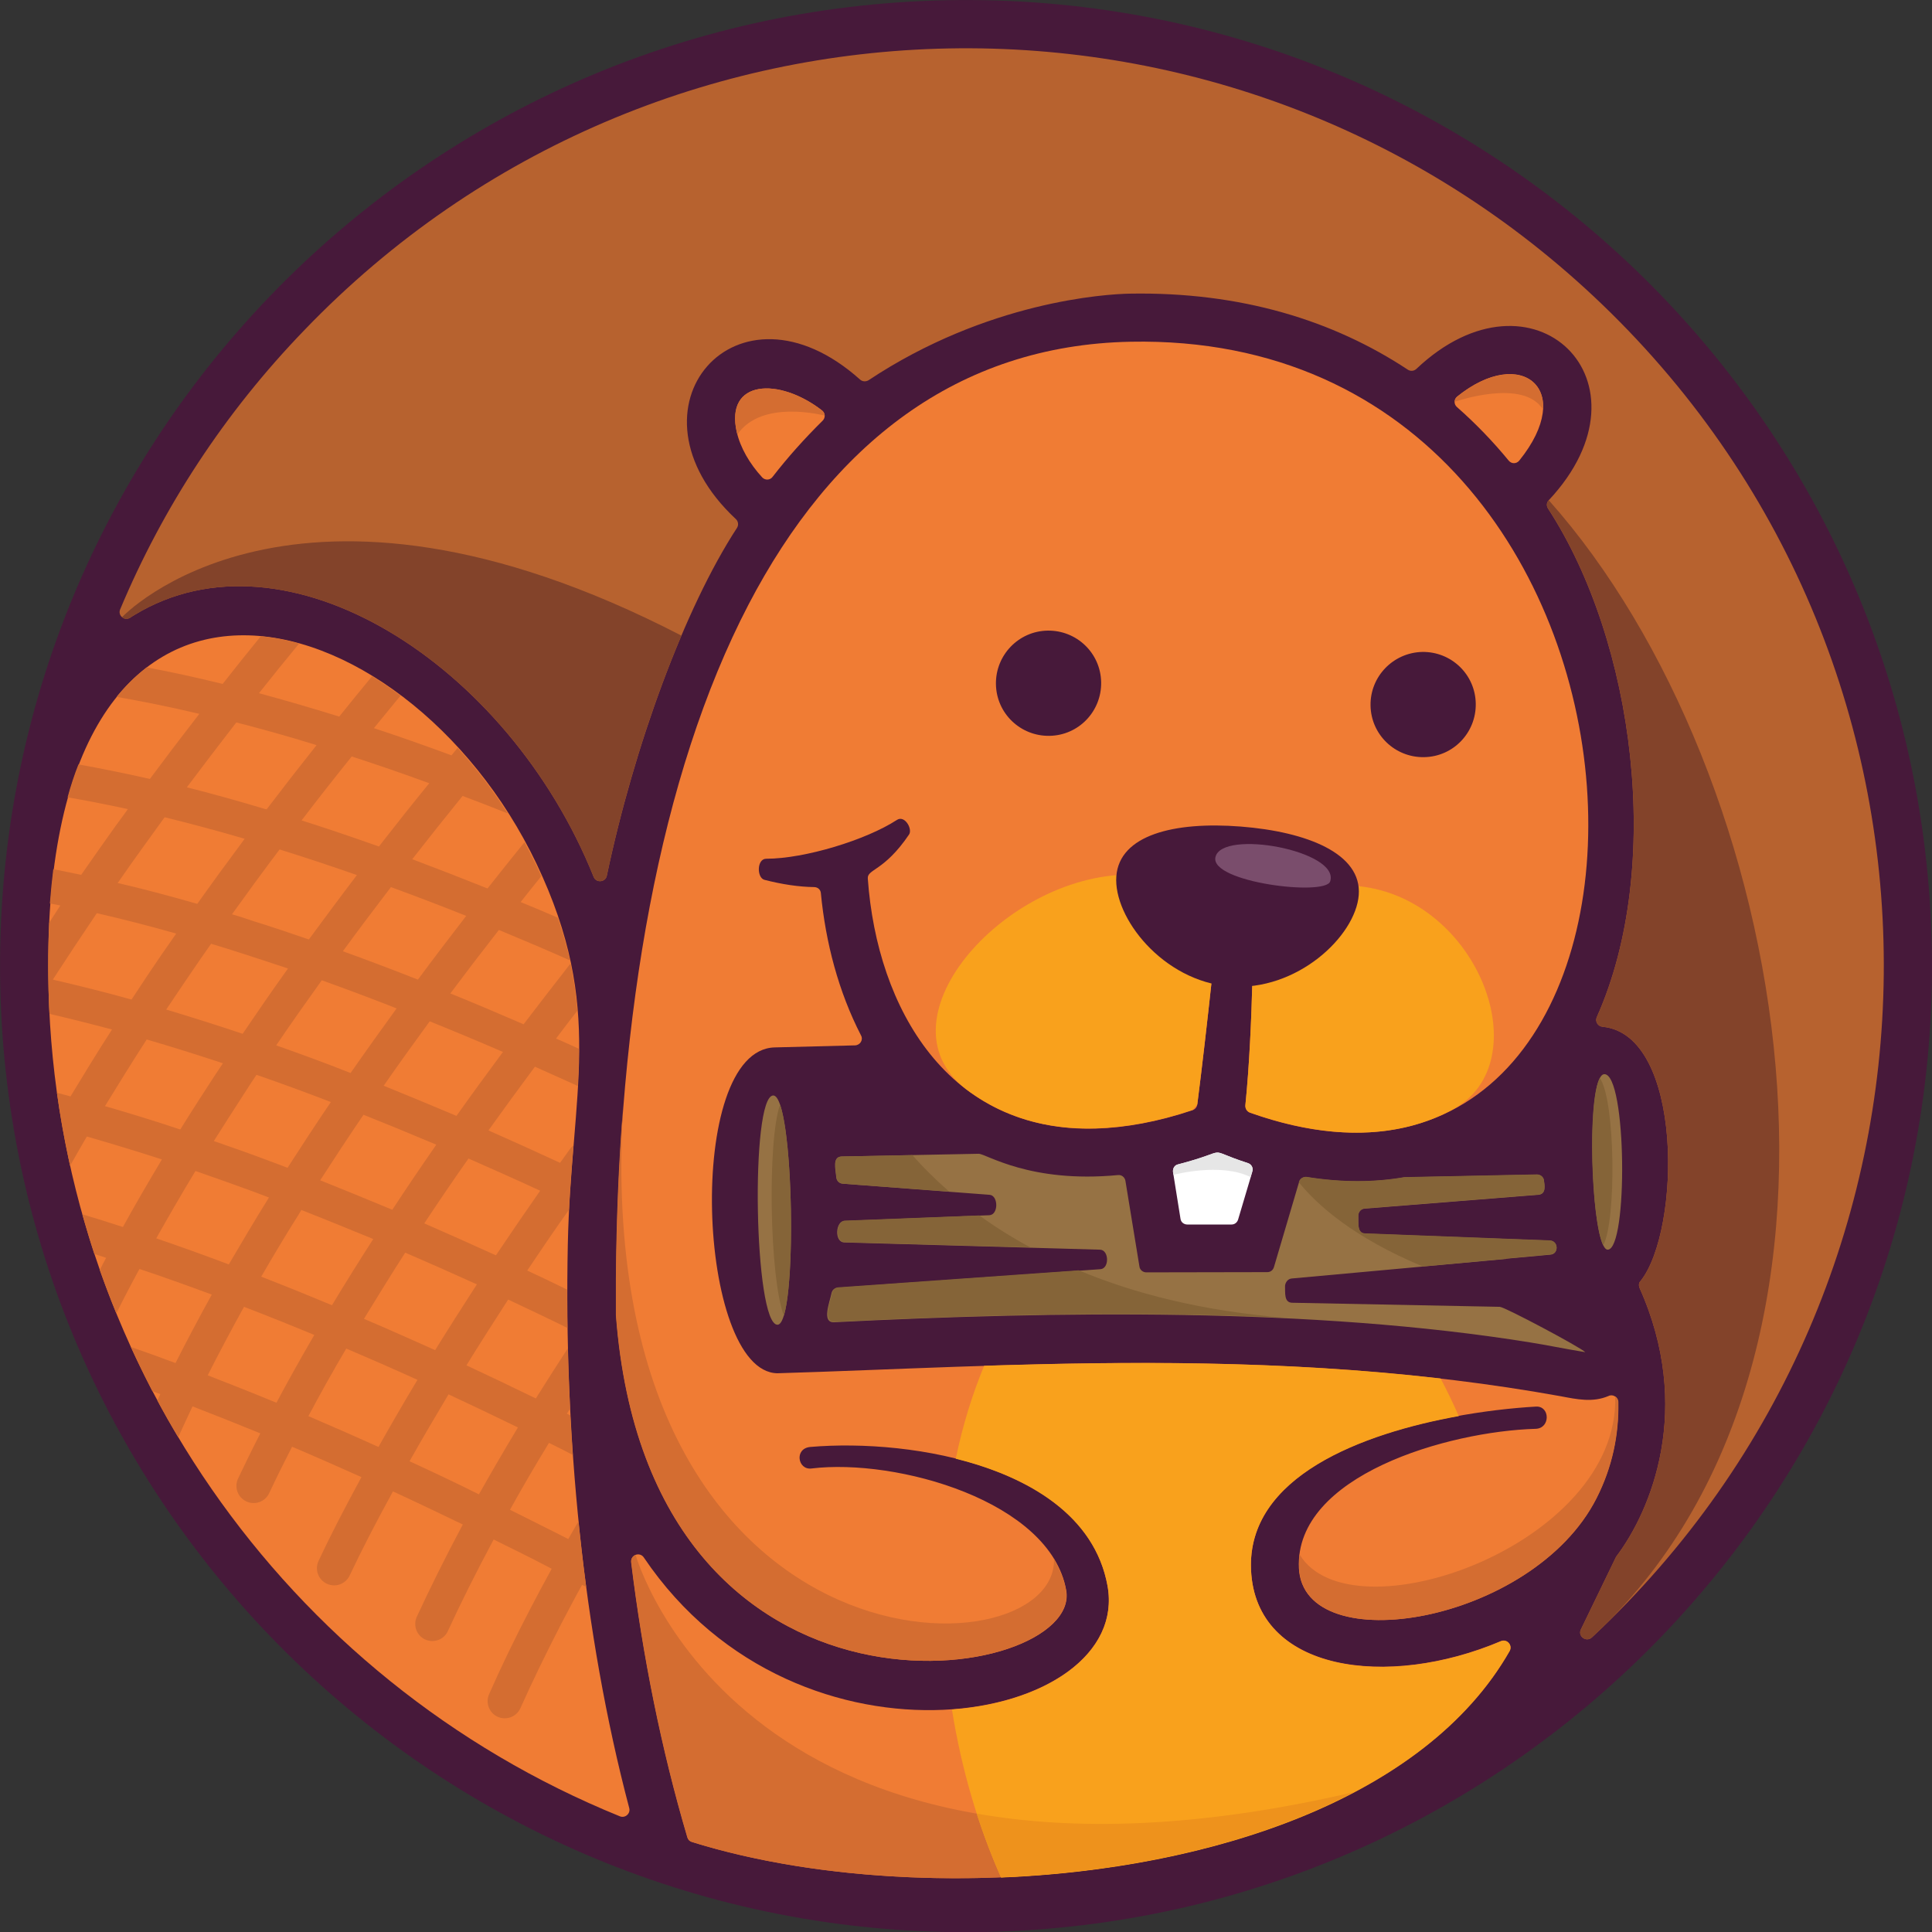 <?xml version="1.0" encoding="utf-8"?>
<!-- Generator: Adobe Illustrator 22.0.0, SVG Export Plug-In . SVG Version: 6.00 Build 0)  -->
<svg version="1.1" id="Layer_1" xmlns="http://www.w3.org/2000/svg" xmlns:xlink="http://www.w3.org/1999/xlink" x="0px" y="0px"
	 viewBox="0 0 852 852" enable-background="new 0 0 852 852" xml:space="preserve">
<rect x="0" y="0" width="852" height="852" fill="#333333" stroke="none"/>
<title>Castore Logo</title>
<rect x="-574" y="-422" display="none" fill-rule="evenodd" clip-rule="evenodd" fill="#F6F6F7" width="2000" height="2000"/>
<path fill="#47193A" d="M417.8,0.1c235.2-4.5,429.6,182.5,434.1,417.8c4.5,235.2-182.5,429.6-417.8,434.1S4.6,669.4,0.1,434.1
	C-4.4,198.9,182.6,4.6,417.8,0.1"/>
<path fill="#B7622F" d="M723,567.9c23.8,53.1,5.2,98.2-10.3,118.6l-15.5,32c-1.6,3,2.3,5.9,4.8,3.6c169-157.6,172.7-426,4.7-587.7
	c-161.1-155-417.3-150.1-572.3,11C98.8,182.2,71.7,224.1,53,268.7c-1.2,2.7,1.9,5.3,4.4,3.7c0.6-0.4,1.2-0.8,1.9-1.2
	c66.7-40.6,164.6,21.2,202.5,115.5c1.1,2.8,5.2,2.4,5.8-0.5c12-57.1,34.3-118,57.4-153.4c0.8-1.2,0.6-2.9-0.5-3.9
	c-52.4-48.9,0.4-110.2,54.8-61.5c1,0.9,2.5,1,3.7,0.3c52.4-34.8,104.6-38,115.1-38.2c49.2-0.9,90,11.9,122.7,33.5
	c1.2,0.8,2.7,0.7,3.8-0.3c51.3-48.6,107.3,5.6,58.4,57.9c-1,1-1.1,2.5-0.3,3.7c38.2,58.7,51.1,157.9,21.5,224.2
	c-0.9,1.9,0.4,4.1,2.5,4.3c35.8,3.4,34.6,89.6,16.8,112.1C722.7,565.6,722.6,566.8,723,567.9"/>
<path fill-rule="evenodd" clip-rule="evenodd" fill="#83432A" d="M723,567.9c23.8,53.1,5.2,98.2-10.3,118.6l-15.5,32
	c-1.6,3,2.3,5.9,4.8,3.6c134.2-123.3,88.2-381-19-501.5c-1,1-1.1,2.5-0.3,3.7c38.2,58.7,51.1,157.9,21.5,224.2
	c-0.9,1.9,0.4,4.1,2.5,4.3c35.8,3.4,34.6,89.6,16.8,112.1C722.7,565.6,722.6,566.8,723,567.9"/>
<path fill-rule="evenodd" clip-rule="evenodd" fill="#83432A" d="M53.8,272.2c0.9,0.8,2.3,1,3.6,0.2c0.6-0.4,1.2-0.8,1.9-1.2
	c66.7-40.6,164.6,21.2,202.5,115.5c1.1,2.8,5.2,2.4,5.8-0.5c7.6-36.3,19.4-74.1,32.9-105.9h0C129.2,191.7,53.8,272.2,53.8,272.2"/>
<path fill="#F07C34" d="M362.5,181c-19-14.7-42.8-13.6-37.6,9.5c1.6,7,5.7,14,11.2,20c1.3,1.4,3.5,1.3,4.6-0.2
	c6.9-8.9,14.3-17.1,22-24.7C364.1,184.3,364,182.1,362.5,181"/>
<path fill="#D46D31" d="M362.5,181c-19-14.7-42.8-13.6-37.6,9.5c0.1,0.4,0.2,0.7,0.3,1.1c10.7-15.8,38.5-8.3,38.5-8.3
	C363.6,182.4,363.2,181.6,362.5,181"/>
<path fill="#F07C34" d="M670,203.1c25.1-31.1,1-51.2-27.4-28.2c-1.5,1.2-1.5,3.4-0.1,4.6c8.3,7.3,15.9,15.2,22.8,23.6
	C666.6,204.7,668.8,204.6,670,203.1"/>
<path fill="#D46D31" d="M680.5,180.7c1.1-16.4-17.3-22.4-37.9-5.8c-0.7,0.6-1.1,1.4-1.1,2.3C641.5,177.2,671.9,166.5,680.5,180.7"/>
<path fill="#F07C34" d="M236.6,380.9C178.9,260,15.7,214.7,21.4,436.5C25.5,597.7,125,740.7,273.4,801c2.3,0.9,4.7-1.2,4.1-3.6
	c-20.6-78-28.8-165-27.1-248.6C251.8,481.7,267,444.7,236.6,380.9"/>
<path fill="#967244" d="M707.5,473.7c-8.5,0.2-5.9,77.5,1.5,77.4C718,550.9,717.4,473.6,707.5,473.7"/>
<path fill="#856438" d="M705.5,475.4c-5.5,10-3.8,63.1,1.5,73.8C712.9,538.3,712.4,485.1,705.5,475.4"/>
<path fill="#967244" d="M341,483.1c-10.2,0.2-8.5,101.3,1.9,101.1C351.9,584,350.2,483,341,483.1"/>
<path fill="#856438" d="M345.7,580.2c4.9-16.3,3.9-77.1-1.7-93.1C338.3,503.3,339.4,564.1,345.7,580.2"/>
<path fill="#FFFFFF" d="M517.3,516.9l3.3,20.6c0.2,1.5,1.5,2.5,3,2.5l19.5,0c1.4,0,2.5-0.9,2.9-2.2l6.3-21.2c0.5-1.6-0.4-3.2-2-3.7
	c-20.4-6.6-5.8-5.9-30.8,0.6C518,513.8,517.1,515.3,517.3,516.9"/>
<path fill="#E6E6E6" d="M517.3,516.9l0.2,1.2c0,0,20.8-5.6,34,1l0.7-2.5c0.5-1.6-0.4-3.2-2-3.7c-20.4-6.6-5.8-5.9-30.8,0.6
	C518,513.8,517.1,515.3,517.3,516.9"/>
<path fill="#F07C34" d="M677.2,630.1c-38.5,1.1-106.2,20.5-104.4,61.4c1.9,41.1,103.1,24.6,131.2-30.8c6.9-13.6,9.9-27.9,9.6-42.4
	c-0.1-2.2-2.3-3.6-4.2-2.7c-7,3-13.9,1.5-21.3,0.1c-124.9-22.5-245.2-13.1-345.3-10.1c-35.4-0.6-41-142.8-1.1-143.7l35.4-0.9
	c2.2-0.1,3.7-2.4,2.6-4.4c-9.9-19.2-15.6-40.9-17.7-62.7c-0.1-1.6-1.4-2.7-3-2.7c-6.8-0.1-14.1-1.2-21.9-3.2
	c-3.4-0.9-3.4-9.3,0.8-9.3c17,0,44.1-8.3,57.6-17.1c3.5-2.3,7,4,5.4,6.4c-11.1,16.4-18.6,15.2-18.2,19.5
	c4.1,57.4,35.6,112,100.6,110.2c12.9-0.4,27.1-2.9,42.6-8.1c1.1-0.4,1.9-1.3,2.1-2.5c4.3-33.5,9.2-81,10.4-93.1
	c0.4-4,6-2.6,11.4-2.3c1.6,0.1,2.9,1.4,2.9,3c0.1,11.9,0,58.3-3.5,92.8c-0.1,1.4,0.7,2.7,2,3.2c208.6,74.2,205.2-345-52.6-340
	c-76.6,1.5-131.8,45.5-168.5,115.9c-39.2,75.3-57.5,180.5-58.4,297c0,5.4,0,10.8,0,16.2c0,0.1,0,0.1,0,0.2
	c14.7,194.2,206,162.7,198.5,121.3c-7-39.3-74.8-58.3-112.4-53.7c-6,0.7-7.6-8.8-0.5-9.5c45.5-3.9,121.6,9,131.1,61.1
	c11.1,60.9-135.8,89.4-204.5-12.4c-1.8-2.6-5.9-1.1-5.5,2.1c5.1,41.5,13.3,82.5,24.8,121.4c0.3,1,1,1.7,2,2
	c111,34.6,303.3,15.9,360.5-84.2c1.5-2.6-1.1-5.5-3.8-4.4c-49.9,21.2-108.2,13.6-110.2-31.4c-2.4-53.7,84.7-69.7,125.7-72
	C683.6,620,683.8,629.9,677.2,630.1"/>
<path fill="#D46D31" d="M280.3,685.7c-1.2,0.5-2.1,1.6-2,3.2c5.1,41.5,13.3,82.5,24.8,121.4c0.3,1,1,1.7,2,2
	c82,25.6,208.5,22,292-22C327.3,852.8,280.3,685.7,280.3,685.7"/>
<path fill="#D46D31" d="M573.1,685.5c-0.2,1.9-0.3,3.9-0.2,6c1.9,41.1,103.1,24.6,131.2-30.8c6.9-13.6,9.9-27.9,9.6-42.4
	c0-1.1-0.6-2-1.4-2.5C714.2,681.5,595.7,723,573.1,685.5"/>
<path fill="#D46D31" d="M274.7,489c-1.9,24.2-2.9,49.1-3.1,74.6c0,5.4,0,10.8,0,16.2c0,0.1,0,0.1,0,0.2
	c14.7,194.2,206,162.7,198.5,121.3c-0.3-1.9-0.8-3.7-1.4-5.6c-1.1-2.6-2.4-5.4-3.9-8.3l0,0C466.6,740,260.5,743.4,274.7,489"/>
<path fill="#F9A11C" d="M427.9,481.7c14.7,10.5,33.1,16.6,55.4,15.9c12.9-0.4,27.1-2.9,42.6-8.1l2.1-2.5c4.3-33.5,9.2-81,10.4-93.1
	c0.4-4,6-2.6,11.4-2.3c1.6,0.1,2.9,1.4,2.9,3c0.1,11.9,0,58.3-3.5,92.8c-0.1,1.4,0.7,2.7,2,3.2c36.4,12.9,66.5,11.2,89.6-1.4
	c38.2-20.8,11.4-92.9-41.6-98.4l-35-3.4c0,0-32.9-1.7-66.1-1.7C442.3,385.8,384.4,451.5,427.9,481.7"/>
<path fill="#47193A" d="M547.1,364.5c29.5,2.3,53.5,12,52.1,30.2c-1.4,18.2-27.3,42.6-56.9,40.3c-29.5-2.3-51.4-30.4-50-48.6
	C493.7,368.3,517.6,362.2,547.1,364.5"/>
<path fill="#47193A" d="M462,278.1c12.8-0.2,23.4,9.9,23.6,22.8c0.2,12.8-9.9,23.4-22.8,23.6c-12.8,0.2-23.4-9.9-23.6-22.8
	C439,288.9,449.2,278.3,462,278.1"/>
<path fill="#47193A" d="M627.2,287.5c12.8-0.2,23.4,9.9,23.6,22.8c0.2,12.8-9.9,23.4-22.8,23.6c-12.8,0.2-23.4-9.9-23.6-22.8
	C604.2,298.3,614.4,287.8,627.2,287.5"/>
<path fill="#967244" d="M569.7,563.8l94.4-8.6l0-0.1l19.6-1.8c3.8-0.3,3.6-6-0.2-6.2l-81.5-3.1c-3.6-0.1-2.9-4.5-3-7.9
	c0-1.6,1.2-3,2.8-3.1l76.6-6.1c3.6-0.3,2.7-4.3,2.5-6.1c-0.1-1.6-1.5-2.8-3.1-2.8l-58.5,1.2c-13.1,2.3-27.5,2.4-43-0.1
	c-1.5-0.2-3,0.7-3.4,2.1l-11.1,37.6c-0.4,1.3-1.5,2.2-2.9,2.2l-53.4,0.1c-1.5,0-2.8-1.1-3-2.5l-6.2-37.9c-0.3-1.6-1.7-2.7-3.3-2.5
	c-38.8,3.7-58.1-9.4-61.4-9.4l-60.4,1.2c-4.3,0.1-2.7,5.6-2.4,9.2c0.1,1.5,1.3,2.7,2.8,2.8l64.8,4.9c3.9,0.3,4,8.8-0.1,9l-63.9,2.5
	c-4,0.2-4.5,9.4-0.1,9.5l112.8,3.2c4,0.1,4.2,8.3,0.2,8.6l-115.9,8.2c-1.4,0.1-2.4,1-2.7,2.4c-0.9,4.2-4.4,13,1.1,12.8
	c97.7-4.9,211.1-6.6,307,8.9c7.6,1.2,14.5,2.7,24.3,4.3c-2-2.1-35.4-19.9-37.7-20l-91.6-1.8c-3.6-0.1-3-4.4-3.1-7.5
	C566.9,565.3,568.1,563.9,569.7,563.8"/>
<path fill="#856438" d="M627.4,558.5l36.7-3.4l0-0.1l19.6-1.8c3.8-0.3,3.6-6-0.2-6.2l-81.5-3.1c-3.6-0.1-2.9-4.5-3-7.9
	c0-1.6,1.2-3,2.8-3.1l76.6-6.1c3.6-0.3,2.7-4.3,2.5-6.1c-0.1-1.6-1.5-2.8-3.1-2.8l-58.5,1.2c-13.1,2.3-27.5,2.4-43-0.1
	c-1.5-0.2-3,0.7-3.4,2.1l-0.1,0.3C580.8,531.3,596.6,545.6,627.4,558.5"/>
<path fill="#856438" d="M587.5,582.3L587.5,582.3L587.5,582.3L587.5,582.3z M475.7,560.2l-106,7.5c-1.4,0.1-2.4,1-2.7,2.4
	c-0.9,4.2-4.4,13,1.1,12.8c62.6-3.1,131.7-5,198.5-1.8C529.7,578.1,499.8,570.3,475.7,560.2z M431.9,536l-59.3,2.3
	c-4,0.2-4.5,9.4-0.1,9.5l81.9,2.3C446,545.6,438.5,540.8,431.9,536z M402.4,509.4l-31.1,0.6c-4.3,0.1-2.7,5.6-2.4,9.2
	c0.1,1.5,1.3,2.7,2.8,2.8l46.9,3.5C412.2,519.9,406.8,514.5,402.4,509.4z"/>
<path fill="#F9A11C" d="M635.3,607.9c-70.3-8.1-138.3-7.6-201.3-5.6c-5.2,12.6-9.5,26.3-12.5,41c32.2,8,61.2,25.1,66.9,56
	c5.4,29.6-26.5,51.5-68.6,54.6c4.3,26.9,11.8,51.9,21.7,74.1c92.2-3.8,186.9-34.5,224.2-99.8c1.5-2.6-1.1-5.5-3.8-4.4
	c-49.9,21.2-108.2,13.6-110.2-31.4c-1.9-41.3,49.3-60.3,91.6-67.9C640.8,618.7,638.1,613.2,635.3,607.9"/>
<path fill="#EE921C" d="M430.7,799.8c3.2,9.8,6.8,19.2,10.7,28.1c55.3-2.3,111.5-14.3,155.7-37.6
	C528.1,806.4,473.6,807.3,430.7,799.8"/>
<path fill="#7A4D6C" d="M536,378c2.8-12.5,55-2.8,50.6,10.7C584.4,395.3,533.5,389.1,536,378"/>
<path fill="#D46D31" d="M180.6,644.4c5.3-9.4,11.1-19.3,17.2-29.5c9.9,4.6,20.1,9.5,30.6,14.6c-6.2,10.3-11.9,20.1-17.2,29.5
	C200.8,653.8,190.6,649,180.6,644.4 M151.2,419.5c6.7-9.2,13.8-18.6,21.2-28.3c10.6,3.9,21.7,8.1,33.2,12.7
	c-7.4,9.6-14.5,18.9-21.3,28.1C172.8,427.5,161.8,423.3,151.2,419.5z M169.2,478.8c6.4-9.2,13.2-18.7,20.3-28.4
	c10.4,4.2,21.2,8.7,32.3,13.5c-7.1,9.6-14,19-20.5,28.2C190.2,487.4,179.5,483,169.2,478.8z M152.7,594.7
	c10.1,4.3,20.6,8.9,31.4,13.8c-6.2,10.3-11.9,20.2-17.2,29.6c-10.6-4.8-20.9-9.3-30.9-13.6C141,615.1,146.5,605.2,152.7,594.7z
	 M91.6,606.5c4.8-9.5,10.1-19.5,16-30.2c5.5,2.1,11.1,4.3,16.8,6.6c4.7,1.9,9.4,3.8,14.2,5.8c-6.1,10.5-11.7,20.5-16.7,29.9
	C111.5,614.3,101.4,610.3,91.6,606.5z M167.1,373.3c-11.9-4.2-23.3-8.1-34.1-11.5c7-9.2,14.4-18.6,22.1-28.2
	c10.8,3.5,22.2,7.4,34.2,11.8C181.6,354.8,174.2,364.2,167.1,373.3z M102.3,403.2c6.7-9.3,13.6-18.8,21-28.6
	c10.8,3.4,22.1,7.1,34.1,11.3c-7.4,9.7-14.4,19.2-21.2,28.4c-8.4-2.9-16.4-5.6-24.2-8C108.8,405.2,105.5,404.1,102.3,403.2z
	 M111.5,525.4c2.4,0.9,4.7,1.8,7.1,2.7c-6.4,10.3-12.2,20.1-17.7,29.5c-11.1-4.2-21.8-8-32-11.5c5.3-9.4,11-19.3,17.3-29.7
	C94.3,519.2,102.7,522.2,111.5,525.4z M160.5,581.6c5.7-9.3,11.7-19.1,18.2-29.2c10.2,4.4,20.8,9.1,31.6,14
	c-6.4,9.9-12.6,19.6-18.4,29C181.1,590.6,170.7,585.9,160.5,581.6z M132.9,533.6c10.2,4,20.7,8.3,31.7,12.8
	c-6.5,10.1-12.6,19.9-18.2,29.2c-5.5-2.3-11-4.5-16.3-6.7c-5.1-2-10-4-14.9-5.9c5.1-8.8,10.5-17.9,16.5-27.4L132.9,533.6z
	 M187.1,539.5c6.1-9.2,12.6-18.8,19.5-28.6c10.2,4.5,20.8,9.2,31.6,14.2c-6.7,9.6-13.2,19.1-19.5,28.5
	C207.9,548.7,197.4,544,187.1,539.5z M121.8,461c6.3-9.3,13-18.8,20.1-28.7c10.6,3.8,21.6,7.9,33,12.4c-7.1,9.8-13.9,19.3-20.3,28.5
	C143.3,468.7,132.3,464.7,121.8,461z M141.2,520.5c6-9.3,12.3-18.9,19.1-28.9c10.3,4.1,21,8.5,32.1,13.2
	c-6.8,9.8-13.3,19.4-19.4,28.7C162,528.9,151.4,524.6,141.2,520.5z M94.3,503.2c4.3-6.8,8.8-13.9,13.5-21.1c1.7-2.7,3.5-5.4,5.3-8.1
	c10.5,3.6,21.4,7.6,32.8,12c-6.8,10-13.1,19.7-19.1,29c-3.4-1.3-6.8-2.6-10.1-3.8C109,508.3,101.5,505.7,94.3,503.2z M64.7,458.4
	c10.6,3.1,21.8,6.6,33.6,10.5c-1.1,1.6-2.1,3.2-3.2,4.8c-5.5,8.4-10.7,16.5-15.6,24.4c-11.7-3.9-22.8-7.3-33.2-10.3
	C52,478.5,58.1,468.6,64.7,458.4z M73.3,445.2c3.5-5.2,7.1-10.6,10.8-16c2.9-4.3,5.9-8.6,9-13c4.7,1.4,9.5,2.9,14.4,4.5
	c6.3,2,12.8,4.2,19.5,6.4c-7.1,9.9-13.7,19.5-20,28.8C95.1,451.9,83.9,448.4,73.3,445.2z M117,356.8c-12.3-3.7-23.9-6.9-34.6-9.6
	c7-9.3,14.2-18.8,21.8-28.6c1.4,0.4,2.8,0.7,4.3,1.1c9.8,2.6,20.2,5.5,31.1,8.9c-7.7,9.7-15,19.1-22,28.3L117,356.8z M42.7,402.7
	c10.8,2.5,22.4,5.4,35,9c-2.1,3-4.1,6-6.2,8.9c-4.7,6.9-9.2,13.6-13.5,20.2c-12.5-3.5-24-6.3-34.7-8.8
	C29.4,422.6,35.8,412.9,42.7,402.7z M51.9,389.4c3.7-5.4,7.6-10.8,11.6-16.4c3-4.1,6-8.3,9.1-12.6c10.9,2.7,22.7,5.8,35.3,9.5
	c-7.3,9.8-14.3,19.4-20.9,28.7C74.4,395,62.8,391.9,51.9,389.4z M21.7,406.9c-0.4,9.3-0.6,19.1-0.3,29.5c0,0,0,0,0,0
	c0.1,3.6,0.2,7.2,0.4,10.7c8.6,2,17.8,4.3,27.6,6.9c-6.6,10.2-12.6,20.1-18.3,29.5c-2-0.5-4-1.1-6-1.6c1.5,10.9,3.5,21.6,5.8,32.2
	c2.4-4.2,4.8-8.5,7.4-12.9c10.4,3,21.4,6.3,33.1,10.1c-6.2,10.4-12,20.3-17.2,29.8c-6.1-2-12.1-3.9-17.9-5.6
	c1.7,5.9,3.4,11.7,5.3,17.5c1.7,0.5,3.5,1.1,5.2,1.7c-1,1.8-1.9,3.6-2.8,5.4c2.3,6.4,4.7,12.8,7.3,19.1c3.1-6.3,6.5-12.8,10.2-19.6
	c10.2,3.4,20.8,7.2,31.9,11.3c-5.9,10.7-11.2,20.7-16,30.2c-6.7-2.5-13.3-4.9-19.7-7.1c3,6.6,6.2,13.1,9.5,19.5
	c1.2,0.4,2.3,0.9,3.5,1.3c-0.4,0.9-0.9,1.9-1.3,2.8c2.9,5.5,6,10.9,9.2,16.2c2-4.4,4.1-8.9,6.3-13.6c9.6,3.7,19.6,7.7,29.9,11.9
	c-3.6,7-6.8,13.6-9.8,19.9c-1.8,3.8-0.2,8.3,3.6,10.1c3.8,1.8,8.3,0.2,10.1-3.6c3-6.4,6.4-13.3,10.1-20.5
	c9.9,4.2,20.1,8.7,30.6,13.4c-7.5,13.8-13.9,26.2-18.9,36.9c-1.8,3.8-0.2,8.3,3.6,10.1c3.8,1.8,8.3,0.2,10.1-3.6
	c5.1-10.8,11.5-23.3,19.1-37.1c10,4.6,20.2,9.5,30.8,14.6c-7.9,14.8-14.6,28.4-20.3,40.7c-1.7,3.8-0.1,8.3,3.7,10
	c3.8,1.7,8.3,0.1,10-3.7c5.6-12.2,12.3-25.6,20.2-40.4c3.3,1.7,6.7,3.3,10.1,5c5,2.5,10.2,5.1,15.5,7.9c-3.2,5.9-6.3,11.6-9.2,17.2
	c-7.2,13.8-13.3,26.5-18.4,38.1c-1.7,3.8,0,8.3,3.8,10c3.8,1.7,8.3,0,10-3.8c5-11.2,11-23.6,18-37.2c2.9-5.5,5.9-11.3,9.2-17.2
	l1.8,0.9c-1.3-9.6-2.4-19.2-3.4-28.9c-1.5,2.6-3,5.2-4.5,7.8l-0.4-0.2c-5.2-2.6-10.4-5.3-15.7-7.9c-3.2-1.6-6.4-3.2-9.6-4.8
	c5.2-9.4,10.9-19.2,17.2-29.5c3.5,1.7,7,3.5,10.5,5.3c-0.4-5.8-0.8-11.6-1.1-17.4l-1.5-0.8l1.4-2.2c-0.4-8.9-0.8-17.7-1-26.6
	c-4.9,7.6-9.6,14.9-14.1,22.1c-10.5-5.1-20.7-10-30.6-14.6c5.8-9.4,12-19.1,18.4-29c8.5,4,17.2,8.1,26.1,12.5
	c-0.1-5.6-0.1-11.3-0.1-16.9c-5.9-2.9-11.8-5.7-17.6-8.4c5.9-8.8,12-17.8,18.4-26.8c0.5-10,1.3-19.4,2-28.4c-0.5,0.4-1,0.9-1.4,1.4
	c-1.5,2.1-3,4.2-4.5,6.3c-10.8-5-21.4-9.8-31.6-14.3c6.5-9.1,13.4-18.5,20.5-28.1c6.2,2.8,12.5,5.6,18.9,8.5
	c0.3-5.5,0.5-11,0.5-16.4c-3.4-1.5-6.7-3.1-10.1-4.5c3.1-4.1,6.2-8.2,9.4-12.3c-0.6-6.8-1.5-13.7-3-20.8c-7.1,9.1-14,18-20.7,26.8
	c-11.1-4.8-21.9-9.4-32.3-13.6c6.8-9.1,13.9-18.4,21.4-28c10.1,4.2,20.6,8.6,31.3,13.4c-1.3-6.1-3.1-12.3-5.3-18.8
	c-5.5-2.4-11-4.7-16.4-6.9c3-3.8,6-7.6,9.1-11.4c-0.8-1.7-1.6-3.5-2.4-5.3c0,0,0-0.1-0.1-0.1c-1.6-3.3-3.2-6.4-4.9-9.6
	c-5.6,6.9-11,13.7-16.3,20.4c-11.5-4.6-22.6-8.9-33.2-12.9c7.1-9.1,14.5-18.4,22.2-27.9c6.5,2.4,13.1,5,19.9,7.7
	c-6.7-10.5-14.1-20.2-22.1-28.9l-2.7,3.3c-11.9-4.4-23.3-8.4-34.2-12c3.8-4.7,7.7-9.4,11.7-14.3c-4.1-3.1-8.3-6-12.5-8.6
	c-5,6-9.8,12-14.5,17.8c-12.6-3.9-24.3-7.3-35.4-10.3c5.7-7.2,11.6-14.5,17.7-21.9c-5.7-1.6-11.3-2.7-16.9-3.2
	c-5.8,7.1-11.4,14.1-16.8,21c-12.2-3-23.4-5.4-33.5-7.3c-4.7,3.6-9.1,7.9-13.3,13c10.8,1.9,23,4.3,36.5,7.5
	c-7.6,9.8-14.9,19.4-21.8,28.7c-11.5-2.6-22-4.7-31.5-6.4c-1.8,4.5-3.4,9.4-4.8,14.5c8.1,1.4,16.9,3.1,26.6,5.2
	c-1.8,2.5-3.6,5-5.4,7.4c-5.3,7.4-10.3,14.6-15.2,21.6c-4.2-0.9-8.3-1.7-12.3-2.5c-0.6,4.9-1.1,9.9-1.5,15.1c1.5,0.3,3,0.6,4.6,0.9
	C25,401.8,23.3,404.4,21.7,406.9z"/>
<path display="none" fill="#47193A" d="M847.4,942.2h4.4v43.9H835c-12.5,0-18.7,6.7-18.7,20.2v85.4h-50.4v-148h49.5v22.8
	c1.6-7.5,5.1-13.4,10.7-17.8C831.6,944.4,838.7,942.2,847.4,942.2 M659.9,1003.6h27.9v-18.7c0-4.3-2.5-6.5-7.4-6.5h-13
	c-4.9,0-7.4,2.2-7.4,6.5V1003.6z M655.8,943.7H692c29.1,0,43.6,12.3,43.6,36.8v50.4h-75.6v19.6c0,4.3,2.5,6.5,7.4,6.5h13
	c4.9,0,7.4-2.4,7.4-7.1v-8.3h47.7v13.3c0,24.5-14.5,36.8-43.6,36.8h-36.2c-29.1,0-43.6-12.3-43.6-36.8v-74.4
	C612.2,956,626.7,943.7,655.8,943.7z M506.2,943.7l18.1,94.9l17.8-94.9h50.1l-38,148h-60.2l-38-148H506.2z M369.7,1054.6h5
	c5.3,0,8-3,8-8.9v-56c0-5.9-2.7-8.9-8-8.9h-5c-4.9,0-7.4,2.2-7.4,6.5v60.8C362.3,1052.5,364.8,1054.6,369.7,1054.6z M383.7,943.7
	h49.5v148h-50.4v-16c-3.8,10.7-12.5,16-26.1,16h-5.3c-26.3,0-39.4-12.3-39.4-36.8v-74.4c0-24.5,13.1-36.8,39.4-36.8h5.3
	c15.2,0,24.2,6.3,27,19V943.7z M208.9,1003.6h27.9v-18.7c0-4.3-2.5-6.5-7.4-6.5h-13c-4.9,0-7.4,2.2-7.4,6.5V1003.6z M204.8,943.7
	h36.2c29.1,0,43.6,12.3,43.6,36.8v50.4h-75.6v19.6c0,4.3,2.5,6.5,7.4,6.5h13c4.9,0,7.4-2.4,7.4-7.1v-8.3h47.7v13.3
	c0,24.5-14.5,36.8-43.6,36.8h-36.2c-29.1,0-43.6-12.3-43.6-36.8v-74.4C161.2,956,175.7,943.7,204.8,943.7z M0.1,901.3h87.2
	c29.1,0,43.6,12.3,43.6,36.8v24.3c0,17.2-4.7,28.4-14.2,33.5c5.5,2.4,9.3,6,11.3,10.8c2,4.8,3,11.4,3,19.7v28.5
	c0,24.5-14.5,36.8-43.6,36.8H0.1V901.3z M79.8,1051.1v-31.1c0-4.3-2.5-6.5-7.4-6.5H51.1v44.2h21.3
	C77.4,1057.6,79.8,1055.4,79.8,1051.1z M79.8,972.8v-30.8c0-4.3-2.5-6.5-7.4-6.5H51.1v43.9h21.3C77.4,979.3,79.8,977.1,79.8,972.8z"
	/>
<path display="none" fill="#47193A" d="M702.7,1149.7v-7.1H717v-5.5h-14.3v-6.7h16.2v-5.7h-23.3v30.8h23.8v-5.7H702.7z
	 M654.3,1135.8c0,3.3-2.2,5.4-6.6,5.4h-5.8v-10.7h5.8C652.1,1130.4,654.3,1132.4,654.3,1135.8z M662.1,1155.4l-6.9-9.9
	c4-1.7,6.3-5.1,6.3-9.7c0-6.9-5.1-11.2-13.4-11.2h-13.3v30.8h7.1v-8.6h6.2h0.4l5.9,8.6H662.1z M583.9,1149.7v-7.1h14.3v-5.5h-14.3
	v-6.7h16.2v-5.7h-23.3v30.8h23.9v-5.7H583.9z M533.9,1124.6v12.1h-14v-12.1h-7.1v30.8h7.1v-12.6h14v12.6h7.1v-30.8H533.9z
	 M457.5,1124.6v18.7l-15.3-18.7h-5.9v30.8h7v-18.7l15.4,18.7h5.9v-30.8H457.5z M382.3,1143.4l4.9-11.8l4.9,11.8H382.3z
	 M397.1,1155.4h7.5l-13.8-30.8h-7l-13.7,30.8h7.3l2.7-6.6h14.3L397.1,1155.4z M332.4,1148.6c-1.8,1-3.6,1.3-5.5,1.3
	c-5.9,0-10-4.1-10-9.9c0-5.9,4.1-9.9,10.1-9.9c3.1,0,5.7,1.1,8,3.5l4.6-4.2c-3-3.5-7.5-5.3-12.9-5.3c-9.8,0-16.9,6.6-16.9,15.9
	c0,9.3,7.1,15.9,16.8,15.9c4.4,0,9.1-1.4,12.5-3.9v-12.5h-6.5V1148.6z M260.9,1149.9c-5.5,0-9.6-4-9.6-9.9c0-5.9,4.1-9.9,9.6-9.9
	c5.5,0,9.6,4,9.6,9.9C270.6,1145.9,266.4,1149.9,260.9,1149.9z M260.9,1155.9c9.7,0,16.9-6.7,16.9-15.9c0-9.2-7.2-15.9-16.9-15.9
	c-9.7,0-16.9,6.8-16.9,15.9C244.1,1149.2,251.2,1155.9,260.9,1155.9z M191.5,1155.4H214v-5.8h-15.4v-25h-7.1V1155.4z M145,1155.9
	c8.8,0,13.1-4.4,13.1-9.5c0-11.3-17.9-7.4-17.9-13.1c0-1.9,1.6-3.5,5.9-3.5c2.7,0,5.7,0.8,8.5,2.4l2.2-5.4
	c-2.9-1.8-6.8-2.7-10.7-2.7c-8.8,0-13,4.4-13,9.6c0,11.4,17.9,7.5,17.9,13.2c0,1.9-1.7,3.3-5.9,3.3c-3.7,0-7.6-1.3-10.2-3.2
	l-2.4,5.4C135.2,1154.5,140.1,1155.9,145,1155.9z"/>
</svg>
